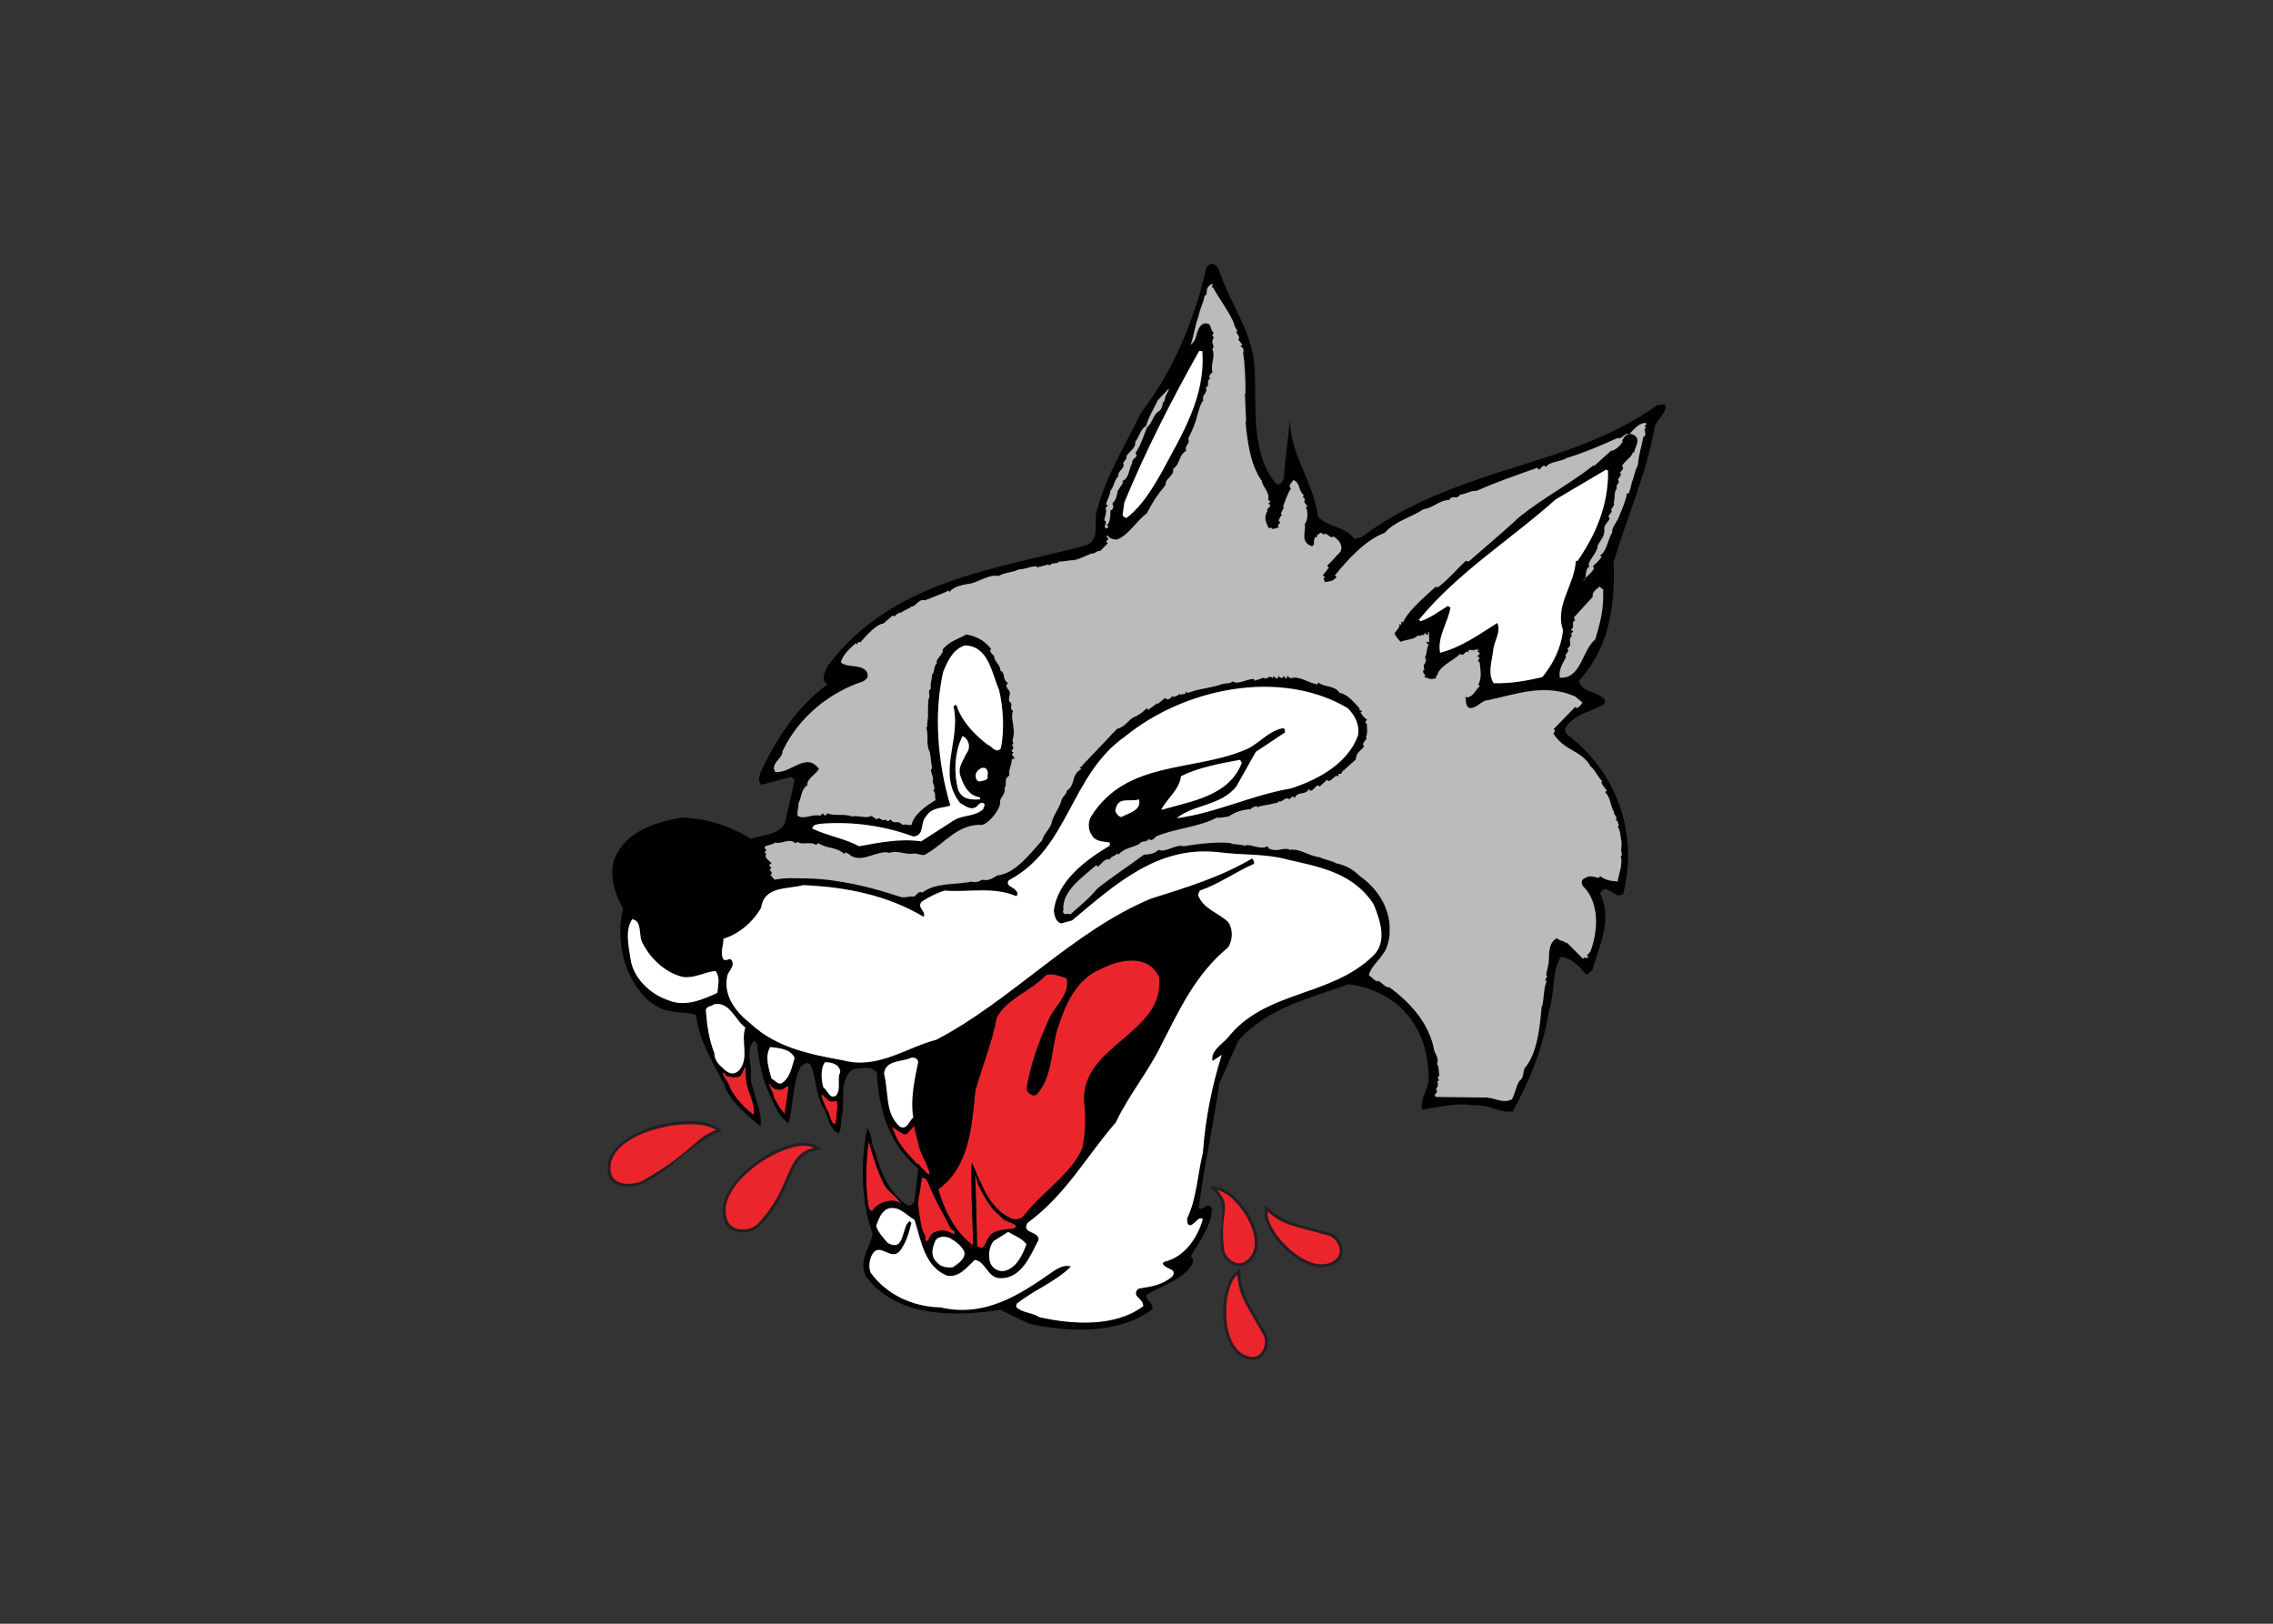 <svg clip-rule="evenodd" fill-rule="evenodd" stroke-linejoin="round" stroke-miterlimit="2" viewBox="0 0 560 400" xmlns="http://www.w3.org/2000/svg"><rect x="0" y="0" width="560" height="400" fill="#333333" stroke="none"/><g fill="#eb252c"><path d="m0 0c0-.144.09-.238.16-.358.067-.072.112-.143.158-.24-.001.001.159-.365.159-.375.296-.49.409-.602.794-1.007.183-.167.343-.334.547-.452.045.571-.204 1.048-.364 1.572-.113.408-.136.811-.113 1.218-.205-.12-.177-.532-.472-.579-.227-.048-.392.005-.597.053-.09 0-.136.119-.203.191-.024.025-.069 0-.069-.023" transform="matrix(4.23 0 0 -4.23 178.082 264.367)"/><path d="m0 0c.018-.234.234-.443.274-.781.014-.093.107-.178.152-.268.11-.245.291-.477.47-.699.067.537.179 1.074.225 1.613-.136.022-.269-.153-.359-.174-.24-.065-.58.003-.714.311-.018.044-.046-.01-.049-.002z" transform="matrix(4.23 0 0 -4.23 189.519 267.036)"/><path d="m0 0c-.041-.164.063-.287.123-.453.022-.064.054-.155.094-.217.041-.041.003-.08.016-.093.216-.246.201-.494.345-.783.027-.053.17-.227.211-.145.063.207.073.475.093.682.04.246.047.452-.016.7 0 .041-.068-.105-.154-.067-.119.004-.217-.061-.362.089-.083.085-.205.165-.287.287z" transform="matrix(4.23 0 0 -4.23 202.454 269.692)"/><path d="m0 0c.281-.154.743-.616.922-.333.044.069.308.332.359.41.051-.359.204-.845.282-1.23.102-.307.206-.564.359-.846.051-.179.744-1.513-.409-.155-.018.02-.053 0-.077 0-.412.489-.795.795-1.155 1.462-.097.181-.231.514-.281.692" transform="matrix(4.23 0 0 -4.23 219.817 277.606)"/><path d="m0 0c-.11-.709-.216-2.136-.06-3.462.023-.195.039-.389.155-.547.039.003.079-.076.118-.037.273.546 1.364.817 1.676.389-.001.119-.273.351-.312.428-.273.236-.507.431-.662.702-.435.87-.655 1.643-.915 2.527" transform="matrix(4.23 0 0 -4.23 214.018 281.214)"/><path d="m0 0c-.052-.068 0 .179-.039.1-.08-.513-.108-.767-.21-1.287-.055-.505.091-1.114.17-1.628.04-.236.157-.393.236-.591 0-.078-.039-.158 0-.236h.158c.08.236.197.434.394.512.236.118.592.118.828 0 .078-.04.236-.078.315-.158 0 .08 0 .197-.04.237-.078.039-.157.079-.197.156-.512 1.025-.846 1.518-1.281 2.581 0 .04-.216.473-.334.314" transform="matrix(4.23 0 0 -4.23 227.341 290.261)"/><path d="m0 0c.055-1.364.082-2.675.11-4.068.002-.085.301-.192.354-.111.22.302.274.711.656.876.354.164.738.164 1.12.219.026 0 .136.031.136.108 0 .219-.574.246-.792.491-.11.138-.436.384-.545.519-.384.494-.656.983-.901 1.53-.056.136-.028.299-.138.436" transform="matrix(4.23 0 0 -4.23 240.254 289.584)"/><path d="m0 0c.39-3.33-4.606-3.934-4.358-7.334.107-.923.072-1.737-.106-2.624-.638-1.523-2.41-2.621-3.402-3.932-.177-.247-.496-.248-.744-.177-1.345.604-1.736 2.09-2.302 3.26-.073-1.594.071-3.224.071-4.818-1.065.779-1.666 2.055-2.022 3.26 1.808 1.31 1.951 3.613 2.162 5.739.39 1.417.993 2.834 1.241 4.252.602 1.134 1.949 1.525 2.871 2.481.424.143.814-.071 1.204-.177.248-.993-.816-1.702-1.099-2.552-.567-1.276-1.027-2.551-1.24-3.933.106-.178.319-.461.602-.283 1.028 1.169.781 2.87 1.347 4.216.39 1.205 1.099 2.587 2.374 3.083 1.063.567 2.764.922 3.401-.461" transform="matrix(4.23 0 0 -4.23 285.554 240.676)"/></g><path d="m0 0c0-.143.091-.238.16-.358.068-.072.113-.143.158-.24 0 .001.159-.365.159-.375.295-.49.409-.602.794-1.007.183-.167.341-.335.547-.452.045.571-.206 1.048-.364 1.572-.113.408-.136.811-.113 1.218-.205-.12-.177-.532-.472-.579-.227-.048-.392.005-.596.053-.091 0-.137.119-.204.191-.023.025-.069 0-.069-.024zm2.704-.631c.018-.235.235-.443.274-.781.013-.093.107-.178.152-.269.11-.244.29-.476.47-.698.067.536.178 1.074.225 1.613-.135.022-.27-.152-.359-.174-.241-.065-.581.002-.714.311-.019.044-.045-.01-.05-.002zm3.057-.628c-.04-.165.063-.288.124-.454.021-.062.052-.154.093-.216.041-.041.004-.08.016-.093.216-.247.201-.495.345-.783.027-.053.171-.228.212-.145.062.207.072.473.093.681.04.247.046.453-.016.701 0 .041-.068-.105-.155-.067-.119.004-.216-.06-.361.088-.084.086-.206.166-.288.288zm4.105-1.871c.282-.154.743-.616.923-.333.043.069.307.332.359.41.051-.358.205-.845.282-1.23.102-.307.205-.564.358-.846.051-.178.744-1.514-.41-.155-.017.02-.051 0-.077 0-.41.489-.794.795-1.153 1.462-.098.181-.231.514-.282.692m-1.37-.853c-.11-.709-.217-2.137-.06-3.462.023-.196.039-.389.155-.546.039.002.079-.077.118-.039.272.546 1.364.818 1.676.39-.001.119-.274.35-.312.428-.273.235-.507.429-.663.702-.434.869-.654 1.642-.914 2.527m3.149-2.139c-.053-.068 0 .178-.039.1-.08-.512-.108-.767-.21-1.287-.056-.505.091-1.114.17-1.628.04-.237.157-.393.237-.591 0-.078-.039-.158 0-.237h.157c.079.237.197.435.394.513.237.118.591.118.828 0 .078-.04.236-.078.314-.159 0 .081 0 .198-.039.237-.079.04-.157.079-.197.157-.512 1.025-.846 1.517-1.28 2.581 0 .04-.216.472-.335.314m3.053.16c.055-1.364.083-2.675.11-4.068.002-.086.301-.192.355-.111.219.302.273.71.655.876.355.164.738.164 1.12.218.027.001.136.032.136.109 0 .218-.572.247-.791.491-.11.138-.437.384-.547.519-.382.493-.654.983-.901 1.53-.054.137-.027.3-.137.436m10.711 11.563c.389-3.33-4.606-3.933-4.358-7.335.106-.922.071-1.734-.106-2.623-.638-1.522-2.409-2.62-3.401-3.932-.178-.247-.496-.247-.744-.175-1.346.602-1.737 2.088-2.303 3.258-.072-1.593.071-3.223.071-4.818-1.065.779-1.666 2.055-2.02 3.26 1.806 1.31 1.949 3.614 2.16 5.739.391 1.418.993 2.835 1.24 4.253.603 1.133 1.95 1.523 2.872 2.481.424.141.814-.072 1.203-.178.249-.992-.815-1.702-1.098-2.551-.567-1.276-1.027-2.552-1.24-3.933.106-.178.319-.462.602-.284 1.028 1.17.781 2.87 1.347 4.217.389 1.204 1.099 2.585 2.374 3.082 1.063.567 2.764.922 3.401-.461m-11.338-16.015c.071-.425-.424-.709-.673-.886-.319-.036-.673 0-.922.283-.389.354-.283.816-.106 1.239.178.321.603.285.85.178.32-.176.709-.461.851-.814m3.614.46c-.212-.602-.566-1.382-1.275-1.559-.39-.072-.744.177-.851.532-.105.425-.036.885.212 1.203l.851.533c.355-.212.781-.355 1.063-.709m33.874 45.035c.036-2.019-.744-3.755-1.771-5.243h-.105c-.073-1.418-1.242-2.587-.746-4.039-.105-1.029-.566-1.95-1.205-2.73-.885-.211-1.877-.388-2.833-.353-.355.532-.107 1.275-.037 1.842.037.603.496 1.133.247 1.664-1.063-.671-2.088-1.416-3.33-1.735-.175.922.461 1.772.603 2.622l-.142.108c-.531-.32-1.028-.709-1.594-.887l-.106.071c2.302 2.799 5.315 4.642 7.972 7.015l2.941 1.737zm-.285-7.015c.037-1.062-.174-1.844-.459-2.8-.78-.637-.814-2.302-2.055-2.231-.107.496.214.886.354 1.204-.14.177.284.319.071.497.391.212-.035.46.284.743 0 .036-.071.036-.071.107l.142.142-.142.106c.285.141-.036.425.248.531l-.07.177 1.097 1.206c-.071.283.248.459.461.636-.178-.105.213-.141.14-.318m-25.545 11.091c-.178-.107-.071-.39-.285-.567-.424-.248-.354-.637-.744-.993-.212-.531-.354-1.028-.673-1.487.249-.249-.247-.284-.177-.567-.212-.354-.177-.922-.601-1.064l.07-.07-.319-.497c-.036-.211-.07-.496-.32-.743.107-.141.072-.355-.105-.39 0-.249 0-.745-.213-.851 0-.035.036-.071.071-.035.071-.107-.071-.142-.107-.178-.212.214.143.319-.105.497.035.213.141.461.105.602-.142.178.249.177 0 .319.036.213.249.531.249.779.248.32.212.602.461.852-.036.354.425.425.283.779l.212.284-.035.07c.142.319.567.46.531.886.249.283.285.709.638.921.106.461.461 1.028.674 1.488l.637.674c0-.177-.247-.426-.247-.709m2.196 2.905c.212-2.692-1.205-4.889-2.374-7.087-.531-.92-1.133-1.948-2.02-2.622-.106-.035-.176.072-.248.142l.107.744c1.239 3.013 2.764 5.988 4.358 8.823zm-12.508-24.731c.071-.248-.177-.284-.389-.321-.071-.07-.284.037-.284.214-.07.247.106.425.284.531.354.142.46-.213.39-.426zm-1.241 1.275c-.177-.426-.529-.815-.317-1.346.14-.426.388-.958.885-1.135l.248-.07v-.106c-.567-.036-1.026-.002-1.276.53-.282 1.028-.211 2.268.25 3.154.388-.177.495-.71.21-1.027m1.914 3.72c.249-1.063.32-2.337.107-3.403-.283-.352-.531.143-.779.213-.78.603-1.525 1.384-1.807 2.304-.143.036-.213-.141-.143-.212.355-1.948-.992-3.791.355-5.492.283-.143.602-.461.957-.214.105.108.248.284.39.214.176-.106 0-.247 0-.355-.496-.46-1.204-.318-1.736-.672l-1.879-1.207c-1.205.178-2.445-.07-3.614-.283-.851.461-1.843.603-2.728 1.028.035.248.318.248.531.284 1.878.142 3.721-.142 5.35-.745.674.037.389.815.745 1.17.354.566.992.46 1.417.637-.708 2.339-.992 5.244-.425 7.761.248.602.567 1.346 1.275 1.559 1.382-.036 1.56-1.631 1.984-2.587m-14.775-19.666c-.284-.814.248-1.736-.354-2.481-.461-.459-.834 0-1.135.286-.224.212-.329.523-.313.684-.324.855-.43 1.617-.501 2.539.07.248.319.178.46.319.922.213 1.24-.921 1.843-1.347m2.87-1.77c-.177-.532-.248-1.17-.779-1.489-.249-.036-.39.212-.567.283-.143.568-.425 1.275-.071 1.842.531-.07 1.169-.105 1.417-.636m2.657-.816c-.212-.459.071-.994-.249-1.382-.388-.212-.46.283-.742.496-.107.391-.178 1.097.105 1.452.355.001.851-.106.886-.566m4.536.567c-.214-1.026-.461-2.161-.284-3.226-.248-.176-.355-.742-.778-.529-.887.778-.64 2.019-.922 3.082.071.816 1.028.672 1.559.922.211.069.425-.071.425-.25zm-16.015 6.874c.459-.886 1.346-1.701 2.337-1.914.709-.07 1.206.284 1.879.353.284-.389.141-.813.106-1.274-.852-.389-1.878-.851-2.87-.425-1.063.355-2.055 1.31-2.196 2.445-.107.709-.32 1.63.106 2.267.638-.106.319-1.027.638-1.452m28.877 8.434c.178-.639-.637-.815-1.027-1.028-.177.035-.283.177-.355.354.036.214.106.461.355.566.318.108.708 0 1.027.106zm5.989 2.126c-.745-1.95-2.977-2.234-4.642-2.73l-.036.036c.353.638 1.063 1.169 1.135 1.913 1.061.532 2.302.744 3.436.956zm6.165 3.188c.425-.426.708-.957.603-1.595-.603-1.665-2.374-2.585-3.898-3.083-2.304-.39-4.324-1.417-6.662-1.737.991.817 2.551.709 3.472 1.844l1.134 2.02 1.701 1.133c0 .108 0 .213-.107.248-.884-.14-1.487-1.027-2.338-1.311-2.976-1.204-6.803-.602-8.823-3.791-.211-.282-.212-.815 0-1.099.213-.424.673-.39 1.064-.46v-.177c-1.418-.849-3.048-2.056-3.261-3.791.036-.284.107-.639.426-.744l.637.176c2.516 2.091 4.997 4.394 8.576 3.969 1.346-.176 2.693-.071 3.967-.425 1.879-.425 3.864-.78 5.033-2.622.354-.886.814-2.161-.036-2.976-2.515-2.444-6.307-1.985-8.504-4.82-.354-.354-.992-.778-.851-1.31l.533.354c-.568-1.807-.957-3.722-1.098-5.704-.32-1.277-.355-2.659-.922-3.826.034-.143-.036-.355.177-.393.284.038.495.568.745.354-.32-1.097-1.064-2.194-2.233-2.478l-.106-.072c.069-.39.884-.283.566-.779-.566-.496-1.24-.603-1.949-.709-.213-.105-.213-.355-.106-.462.177-.175.354-.317.354-.565-1.665-1.241-4.146-1.062-6.059-.639-.389.285-.956.214-1.346.602l.036.179c1.027.816 2.267 1.276 3.153 2.161-.319.142-.709-.071-.993-.248-1.913-1.345-3.968-2.728-6.589-2.126-1.596.036-3.119.709-4.076 2.02-.142.354-.071.78.107 1.097.46.71 1.098-.495 1.629.214.354.496.496 1.028.638 1.594l-.106.107c-.497-.354-.249-1.842-1.276-1.276-.283.32-.566.638-.672.992.141.389.318.922.779 1.028.603.106.992-.426 1.452-.673.39-1.204.567-2.729 1.914-3.261.709-.106 1.133.497 1.595.921.637-.069.744-1.062 1.488-1.062 1.24-.035 1.771 1.347 2.231 2.231.036.533-1.027.355-.637.993 2.232 1.631 3.436 3.898 5.138 5.847.744 1.593 1.913 2.977 2.657 4.535 1.028 1.984 1.984 4.111 3.897 5.67.248.425.285 1.027 0 1.453-.568.567-1.452.743-1.77 1.594l.105.248c1.135.389 2.092 1.098 3.155 1.559.035.141-.038.212-.107.318-1.843-1.097-3.863-1.7-5.882-2.338-4.536-1.878-8.149-5.952-12.508-8.221-1.772-.46-3.401-1.736-5.421-1.204-1.95.354-3.898.744-5.386 2.126-.851.675-1.594 1.595-1.383 2.728.037.355.461.567.284.957-.141.214-.318-.071-.495.071-.214.355 0 .78 0 1.206.886.247 1.735.99 2.197 1.806.177 1.277 1.558 1.063 2.444 1.311 2.551-.106 4.925-.603 7.016-1.843.177.319-.426.532-.106.886.424.284.885.496 1.311.638 1.417-.106 2.869.248 4.181-.32.176.108.036.284-.035.355-.143.178-.603.25-.39.566 3.543 1.879 3.543 6.131 6.803 8.399 3.401 2.763 8.963 3.969 12.933 1.63m-7.831 24.485c.283-.567.958-1.419 1.24-2.163l-.035.002.212-.391h-.071c-.034-.106.283-.319.107-.46l.248-.32-.142-.07c.176-.036.249-.247.177-.391.107-.601.141-1.558.141-2.373h-.034l.071-1.629h-.037c.107-1.064.25-2.481.958-3.474.035-.317.497-.709.355-1.063l.142-.141-.142-.106c.354-.141-.142-.249-.036-.425-.213-.354-.106-.638.071-.993h.212v-.07l.39.105c-.141.179.071.178.071.32-.178.07 0 .177 0 .283l.106.106c-.177.142.211.39.07.532.141.319.248.743.462 1.028-.214.177.071.354.141.495.427-.212.248-.603.601-.886-.14-.106.073-.177.073-.283l-.036.001c-.037-.143.036-.213.177-.355-.177-.071-.034-.213 0-.283h-.034c.069-.249 0-.568-.107-.745h-.036c.143-.389-.319-1.027.425-1.311.247.07.036.355.214.531.07-.034.07.036.14.071l-.107.071c.143-.106.249.283.426 0 .213.214.356-.284.604-.106.317-.212.566-.531.388-.887-.319-.318-.495-.566-.779-.814l.107-.106-.355-.46.141-.106c-.177-.072-.035-.178.001-.284.284.071.424 0 .673.318l-.107.072c.745.921 1.809 2.089 2.906 2.479.568.673 1.524.886 2.268 1.383.496.035.922.531 1.489.531.212.355.423-.035.637.319.282.001.636.247.956.212 1.097.497 2.445.956 3.544 1.346l.071-.105c.142 0 .248.39.424.141.213.354.816.284 1.206.532 1.063.319 2.019.743 2.977 1.169.211-.142.459.39.672.213.214.248.639.745.993.638.036-.107-.249-.178 0-.213-.249-.141.106-.46-.177-.567-.072-.426-.284-1.063-.32-1.665-.176-.283-.211-.674-.354-.992-.035-.213-.105-.426-.177-.639l-.106.001c-.072-.46-.283-.921-.461-1.346-.07-.285-.461-.639-.39-.923-.283-.425-.283-1.061-.707-1.345 0-.071.105-.036.069-.107-.142-.212-.318-.355-.496-.53l.073-.107c-.18-.354-.497-.497-.639-.744.283.176.034.672.389.851l-.071.07c.071.39.531.744.531 1.134.178.353.426.531.391.991-.036.214.248.391.318.603-.249.177.248.319.071.496.071.142.213.248.177.39l-.035.001c.141.282-.036.529.212.885-.177.106.248.319.037.46.07.143.211.248.177.391h-.072c.072.14.319.248.143.424.176.319.602.532.638.816.034-.036.034-.071.071-.036 0 .284.494.815-.107 1.063-.426.143-.567-.355-.602-.389l.035-.036c-.141-.248-.461-.531-.674-.531l-.99-.887-.037.036c-1.24-.992-3.012-1.949-4.323-3.012-.744-.708-2.091-1.843-2.942-2.587l-.176.036c-.461-.425-.992-1.064-1.594-1.523h-.176c-.641-.603-1.526-1.312-1.879-2.056-.177.142-.035-.105-.141-.142-.18.107 0-.105-.107-.142 0-.07-.214-.284-.248-.354.034-.142.212-.355.355-.496.353.142.742.106.99.354h.214v.036c-.107.071.247-.107.176.106h.071c0-.035.071-.07.107-.106.107.036.035.176 0 .213.212-.107.035-.177.107-.354v-.284c-.073 0-.107.106-.178 0l.142-.142c-.142-.248-.071-.461-.213-.745.176-.212-.106-.424-.071-.496l.034-.248-.034.036c-.107-.177.035-.213.106-.354-.035 0-.071-.036-.071-.072.285-.071.285-.175.673-.071.107.037-.106.178.073.143.105.566.956.886 1.345 1.275.213-.176.248.142.424.142l.071-.07c-.071.355.285-.001.392.212l-.001-.035h.211l-.105-.107c.071-.035.142-.071.142-.142l-.142-.141c.354-.141-.142-.177.142-.354.036-.426.141-.852-.071-1.276l.071-.105c-.284-.249-.39-.71-.852-.64.107-.212-.034-.46.249-.637.461-.035.639.424 1.1.461 1.665.354 3.293.992 5.066.213l.425-.354c-.072-.107-.175-.25-.319-.32l-.106.07-1.275-1.31c.248-.034-.072-.212.034-.284.602-.957 1.56-.921 2.127-1.842h-.036c.319-.213.425-.603.744-.921h-.071c0-.177.248-.391.319-.532l-.106-.07c.354-.355.283-.781.531-1.17-.071-.141.284-.319.072-.461.176 0 .142-.248.212-.284l-.07-.104c.177-.285.142-.604.211-.853.036-.283-.069-.531.037-.778l-.071-.108c.106-.387-.072-.919-.177-1.345v-.106c-.425.034-.71.069-1.027.319l-.073-.108c-.248.037-.531.179-.778 0-.25-.069-.284-.318-.142-.495.955-.921.886-2.587.425-3.792l-.213-.247c.036-.036.071-.071.106-.036-.07-.212-.212.036-.318-.142l-.958.957-.035-.07c-.107.212-.354.106-.531.318-.566-.318-.426-.993-.496-1.524l-.143-.636h.037c.106-.178-.213-.214 0-.355-.178-.426-.143-.886-.249-1.418h-.035c-.107-1.098-.213-2.587-.886-3.508-.284-.248-.071-.639-.425-.886-.177-.283-.248-.743-.425-1.062-.566-.283-1.062.14-1.629.105l-2.801.036c-.212.178.248.248 0 .426.107.142.179.318.073.495.07-.035.07 0 .106.035-.036.143-.143.178.035.284-.071.213 0 .461-.141.673.141.39-.179.601-.214 1.028-.354 1.418-1.311 2.515-2.551 3.437-.319-.034-.567.496-.779.355l-.427.355c.107.495.639.885.888 1.344.141.107.354.887.318 1.205.071 1.17-.567 2.41-1.737 3.226-.39.389-.85.637-1.382.745-.213.14-.708.211-.956.353-.674.07-1.134.531-1.772.425v.035c-.425.106-.674-.177-1.169.036l-.106.141c-.39-.212-.779.071-1.24.071-.071-.106-.142 0-.213 0l-.637.072v.034c-.674.106-1.949-.035-2.8-.177-.426.143-1.028-.39-1.452-.212-.286-.248-.497-.248-.85-.283-.852-.638-1.845-1.276-2.729-1.985-.391-.496-.957-.957-1.56-1.489-.178.108-.319-.104-.425.143v.071h.036c-.143 1.099 1.062 1.912 1.913 2.657l.071-.106c.248.178.425.531.709.425.035.176.283.176.424.354l.072-.07c.389.424.814.389 1.24.637.142.213.389.035.531.284.142-.177.354.034.426.141 1.204.497 2.479.532 3.542 1.099.178-.035.497.036.71.071.39.284.744.354 1.205.425l.034-.035c.071.143.214.143.355.211l.071-.068c.318.141.603.104 1.026.247.107-.071.142.07.214.105.142-.141.388.32.602.106.07.036.213.284.32.071.141.427.672.143.814.532.036-.035.106-.178.177-.071.143 0 .284.425.461.213l.425.391.107-.071c.211.035.424.459.565.248v.177c.249-.072.179.176.321.212l.708.638c-.036.035-.036.07-.036.106.036 0 .036-.036.071-.036-.106.249.283.461.426.673-.213.25.282.391.107.568.141.213.034.567.07.708l-.107.141.107.143c-.177.106-.32.284-.39.46.07-.035.07 0 .107.035l-.178.072.035.071c-.283.319-.708.85-1.168.921-.321.46-.887.319-1.241.602-.036-.034-.07-.035-.036-.106-.567.072-1.063.531-1.594.353l-.178.143c-.034-.035-.034-.106-.034-.143h-.107c0 .037 0 .107-.07.143-.071-.177-.177-.143-.32 0l-.036-.143c-.176-.069-.247.32-.282 0-.214.25-.355-.141-.532.037l-.531-.177v.071c-.283.143-.923-.356-1.277-.108-.212-.176-.354-.07-.671-.176-.568-.213-1.347-.249-1.915-.496l-.177.071c.141-.212-.213-.071-.285-.212 0 .07-.034.07-.034.105-.071-.141-.282-.141-.354-.213l-.071.072c-.071-.106-.285-.319-.426-.107l-.424-.353-.037.035-.531-.39-.071.106c-.212-.212-.53-.461-.779-.532-.353-.211-.496-.566-.957-.673l-2.055-2.161.036-.035-.177-.036.106-.105c-.638-.39-.284-.888-.851-1.277.035-.178-.282-.354-.318-.603-.142-.495-.461-.778-.567-1.31-.107-.318-.496-.674-.531-.957-.71-.779-1.559-1.951-2.622-2.056-.355-.211-.497-.319-.886-.247-.214-.142-.425-.178-.602-.106-.957-.213-2.056-.036-2.871-.639-.248.107-.318-.141-.496-.248-.248.071-.497-.106-.814 0-1.666.568-3.651 1.028-5.351 1.064-.674 0-1.206.071-1.949-.071l-.248.284c.283.142-.213.247.071.389l-.143.177.143.108c-.107.14-.496.353-.284.53-.283.106.143.248-.106.319l-.001.106c.107.107.461.106.603.248.389-.107.674.213 1.098.036 0-.036.036-.072.036-.072l.212.072v-.036c.319-.141.745.07 1.028-.142l.142.106c.531-.354.991-.177 1.523-.637 0 .178.178.035.249 0 .708-.638 1.665.283 2.374.07.461.178.956-.14 1.417-.035.248.001.531-.178.709-.035 1.17.673 1.842 1.772 3.295 1.7.425.177.921.78 1.028 1.241-.107.319.354.531.248.921.176.213-.035.426.176.639.036 0 .072.069.108.069-.072.32.141.603.141.958l.177.035-.177.249.106.106c-.319.105.178.212-.106.425.106.071.106.142.035.248.035.177.107.354.071.602 0 .426-.177.815-.036 1.133-.283.248.072.321-.211.568-.108.213.141.46-.036.638h.036c-.036 0-.319.282-.072.425-.389.248-.106.531-.46.743.035.32-.391.532-.355.852-.141.071-.177.176-.248.318l.071.071c-.39.532-.956.779-1.454.851-.495-.284-.991-.39-1.38-.886.106-.249-.462-.567-.32-.781-.177-.14-.142-.425-.248-.637l-.035.001c0-.284-.141-.567-.071-.852-.248-.14.035-.496-.176-.637h.034c-.034-.283-.034-.567-.034-.815.034-.248-.072-.497-.036-.779h-.072c.177-.532-.035-1.029.214-1.453.07-.319.07-.674.141-.957l-.071-.071c0-.247.177-.46.106-.708 0-.142.177-.32.036-.532.177-.142.035-.391.141-.531-.531-.32-1.275-.815-1.417-1.454-.212-.034-.355.072-.531 0-.283.355-.46-.035-.672.32l-.179-.106-.141.106c-.178-.178-.319.212-.497 0l-.318.213c-.248-.178-.78.034-1.134-.036-.461.178-.992 0-1.418.178l-.142-.142-.141.142-.142-.142c-.39.142-.957-.249-1.311-.001-.071.177.107.639.035.709.178.249.143.85.531 1.062-.07.355.497.639.674.957-.744 1.028-1.63-.282-2.551-.177l-.071.179c-.035.424.532.672.497 1.026.956 2.02 2.764 3.436 4.712 4.074.142.108.354.248.213.461h.034c-.283.604-1.134.284-1.558.639.106.461.567.849.886 1.133 0-.071.035-.071.035-.106l.106.177c.036-.035.072-.035.107-.035.283.319.922 1.064 1.346 1.098l.532.461c.177-.141.177.142.354.106v.071h.072v-.035c.069.035.46.283.637.318l-.036.071c.284-.106.497.496.852.355.246.105.849.318 1.24.495.034.001.07.072.105.072l.106-.071c.248.354.886.425 1.277.496.495.142 1.062.53 1.558.425.461.248.78.177 1.205.389.389 0 .602.179 1.027.179v-.072l.674.177.07-.071c.177.249.391.035.566.248.214-.035.533.071.816.071.426.072.603.213 1.063.39.142-.071.355.212.497.141l.46.462c-.284.141.213.211-.071.353 0 .036 0 .071.036.107.142-.213.354-.249.566-.249.674.249 1.17 1.135 1.736 1.526.284.566.568 1.026 1.099 1.664-.07.354.533.531.426.922.423.283.318.814.779 1.063-.177.247.248.388.106.708.213.425.425.886.532 1.382.105.248.141.602.354.85-.141.319.282.39.141.744.283.107-.034.354.249.496-.108.143 0 .283.141.39-.141.426.178.921 0 1.311-.035.071.036.106.072.177-.107.212-.107.353 0 .531-.036.072-.107.107-.072.178l.072.107c-.179.105-.141.388-.284.496-.285.141-.496-.037-.603-.284-.211-.425-.07-.567-.46-.922.212.603.249 1.169.46 1.666.071.425.284.779.356 1.204.104 0 .14.143.104.248l.036-.034c-.071.176.107.389.284.459.141-.035-.141-.212.071-.212zm.497.565c.673-1.77 1.84-3.329 1.913-5.314.106-2.373-.214-4.96 1.276-6.697.248-.07.388.212.425.355.07 1.133.248 2.267.353 3.366.035-2.056 1.383-3.579 1.63-5.598.603-.674 1.559-.532 2.126-1.312l.425.106c3.367 2.552 7.372 3.545 11.269 4.82 2.089.709 4.109 1.558 5.953 2.869.14.001.283.036.46.036.142-.495-.566-.886-.637-1.417-.497-2.693-1.595-5.174-2.375-7.76.107-2.623-.283-5.031-2.021-6.91.178-.742 1.099-.566 1.525-1.133l-.035-.212c-.745-.497-1.771-.533-2.303-1.454l.07-.282c2.942-2.198 4.217-5.777 3.33-9.32-.459-.426-1.062.778-1.344 0 .742-1.489-.073-3.083-.461-4.465-.143-.07-.214-.282-.39-.212-.392.496-.887.956-1.455.992-.53-.885-.317-2.091-.672-3.083-.319-2.125-1.099-4.075-2.125-5.918-.745-.106-1.417.426-2.198.354-1.098.178-2.125-.107-3.083-.248-.107.638.355 1.135.391 1.772 0 1.701-.532 3.295-1.915 4.429-.813.603-1.734.993-2.763 1.1-2.267-.816-4.748-1.384-6.413-3.297l-1.098-2.479c-.355-2.446-.887-4.821-1.206-7.264.25-.213.639.532.78-.106-.106-1.029-.744-1.844-1.24-2.694.283-.247.036-.568-.142-.78-.709-.743-1.666-.955-2.445-1.487-.036-.354.674-.601.213-.922-1.948-1.345-4.748-1.239-7.016-.743l-1.7.816c-2.764-.428-6.06-.428-7.831 1.947-.461.922.247 1.666.39 2.48-.674 1.844-.709 4.182-.319 6.13.318-.319.212-.921.46-1.347.319-1.169.781-2.337 1.877-3.117.214-.107.355.106.426.248l.213 1.878c-1.702 1.453-2.303 3.436-2.41 5.598-.318.427-.991.247-1.416.177-.781-.6-.449-1.783-.602-2.657-.108-.319.004-.75-.213-1.063-.604.283-.568 1.063-.922 1.559-.425.779-.355 1.63-.709 2.445-.214.213-.425 0-.566-.106-.497-.992-.426-2.269-.709-3.295-.532.317-.78.956-1.028 1.487-.496.957-.708 2.092-.815 3.154l-.142.142c-.566-.425-.141-1.382-.212-1.985.004-.548-.024-.254.284-1.345.141-.461.354-1.129.283-1.624l-.248.171c-.744.638-1.63 1.416-1.879 2.267-.672 1.276-1.451 2.515-1.629 4.003-.426.214-.993.107-1.489.25-1.346.176-2.267 1.629-2.657 2.799-.283.956-.391 2.16-.107 3.153-.46.851-.849 1.914-.495 2.94.673 1.594 2.374 2.091 3.862 2.375 1.523-.035 2.87-.496 4.075-1.24.743.284 1.948.212 2.054 1.24l.497 2.198-.213.177-1.7-.461c-.284.141-.142.566-.035.814.885 1.843 2.054 3.72 3.861 5.032-.425.249-.142.744 0 1.062 3.721 4.962 9.603 5.6 14.989 7.017.992.283.424 1.488.744 2.196.531 1.949 1.63 3.686 2.515 5.528 1.949 2.551 3.118 5.422 3.826 8.503.533.568.781-.318.888-.638" fill="#010101" transform="matrix(4.23 0 0 -4.23 178.082 264.367)"/><path d="m0 0c.425-.426.708-.956.603-1.594-.603-1.665-2.374-2.586-3.898-3.083-2.304-.391-4.324-1.418-6.662-1.738.991.817 2.551.709 3.472 1.845l1.135 2.019 1.7 1.133c0 .108 0 .213-.107.248-.884-.14-1.487-1.026-2.338-1.31-2.976-1.205-6.803-.602-8.823-3.792-.211-.282-.212-.814 0-1.098.213-.425.673-.39 1.064-.461v-.176c-1.417-.85-3.047-2.056-3.26-3.792.035-.284.106-.639.425-.744l.637.176c2.516 2.092 4.997 4.395 8.576 3.969 1.346-.176 2.693-.07 3.967-.424 1.879-.425 3.864-.78 5.032-2.623.355-.885.815-2.16-.035-2.975-2.515-2.445-6.307-1.985-8.504-4.82-.354-.355-.992-.779-.851-1.311l.532.355c-.567-1.807-.956-3.722-1.097-5.704-.32-1.278-.355-2.659-.922-3.827.034-.143-.036-.355.177-.392.284.037.495.568.745.354-.32-1.097-1.064-2.194-2.233-2.478l-.106-.072c.069-.39.884-.283.566-.779-.566-.496-1.24-.603-1.949-.709-.212-.105-.212-.355-.106-.462.177-.175.354-.318.354-.565-1.665-1.241-4.146-1.063-6.059-.639-.389.285-.956.214-1.346.601l.036.179c1.027.816 2.267 1.276 3.153 2.162-.319.141-.709-.071-.992-.248-1.914-1.346-3.969-2.729-6.59-2.126-1.596.035-3.119.709-4.076 2.019-.142.355-.071.78.107 1.098.46.709 1.099-.496 1.629.213.355.496.496 1.028.638 1.594l-.107.107c-.496-.353-.248-1.842-1.275-1.275-.283.319-.566.637-.672.992.141.389.318.921.779 1.027.603.107.992-.425 1.452-.673.39-1.204.567-2.728 1.914-3.26.708-.106 1.134.496 1.595.921.637-.07.744-1.063 1.488-1.063 1.24-.035 1.771 1.348 2.231 2.232.036.532-1.027.354-.637.992 2.232 1.631 3.436 3.899 5.138 5.848.744 1.593 1.913 2.976 2.657 4.534 1.028 1.985 1.984 4.111 3.897 5.67.248.426.285 1.028 0 1.453-.568.567-1.452.743-1.77 1.595l.105.248c1.135.388 2.092 1.097 3.155 1.558.035.141-.038.212-.107.318-1.843-1.097-3.863-1.7-5.882-2.338-4.536-1.878-8.149-5.951-12.508-8.22-1.772-.46-3.401-1.736-5.421-1.205-1.95.355-3.898.745-5.386 2.127-.851.674-1.594 1.594-1.383 2.728.037.354.461.567.284.956-.141.214-.318-.07-.495.071-.214.356 0 .78 0 1.206.886.248 1.736.99 2.197 1.807.177 1.276 1.558 1.062 2.444 1.31 2.551-.106 4.925-.602 7.016-1.842.177.318-.426.532-.106.885.424.284.885.497 1.311.639 1.417-.107 2.869.248 4.181-.321.176.108.036.285-.035.356-.143.177-.603.249-.39.566 3.543 1.879 3.543 6.13 6.803 8.398 3.401 2.764 8.964 3.969 12.933 1.63m-6.165-3.188c-.746-1.949-2.977-2.234-4.642-2.729l-.036.036c.353.638 1.064 1.168 1.135 1.912 1.061.532 2.302.745 3.437.957zm-5.989-2.126c.178-.639-.637-.815-1.027-1.028-.177.036-.283.177-.355.354.036.214.106.461.355.566.318.108.708 0 1.027.106zm-28.877-8.434c.459-.886 1.346-1.701 2.337-1.913.709-.071 1.206.283 1.879.353.284-.389.141-.814.106-1.274-.852-.389-1.878-.851-2.87-.426-1.063.355-2.055 1.311-2.196 2.445-.107.709-.32 1.63.106 2.268.638-.106.319-1.028.638-1.453m16.015-6.873c-.213-1.027-.461-2.162-.284-3.226-.248-.176-.355-.743-.778-.53-.887.778-.64 2.02-.922 3.082.072.816 1.028.673 1.559.923.212.069.425-.072.425-.25zm-4.536-.567c-.212-.46.072-.994-.249-1.382-.387-.213-.46.283-.742.495-.107.391-.178 1.098.106 1.453.354.001.85-.106.885-.566m-2.657.816c-.176-.533-.248-1.17-.779-1.489-.249-.036-.39.212-.567.282-.142.569-.425 1.276-.071 1.843.531-.07 1.169-.106 1.417-.636m-2.87 1.77c-.284-.814.248-1.736-.354-2.481-.461-.459-.834 0-1.135.285-.224.213-.329.524-.313.684-.324.856-.43 1.618-.501 2.54.07.247.319.178.46.318.922.214 1.24-.921 1.843-1.346m14.775 19.665c.249-1.063.32-2.337.107-3.402-.283-.353-.531.143-.779.213-.78.603-1.525 1.383-1.807 2.303-.143.037-.213-.14-.143-.212.355-1.948-.992-3.79.355-5.492.283-.143.602-.461.957-.213.105.108.248.283.39.213.176-.105 0-.247 0-.355-.496-.46-1.204-.318-1.736-.672l-1.879-1.206c-1.205.177-2.445-.071-3.614-.284-.851.461-1.842.603-2.728 1.029.035.248.318.248.531.283 1.878.142 3.722-.142 5.35-.745.674.038.389.815.745 1.17.354.567.992.461 1.417.637-.708 2.34-.992 5.244-.425 7.761.248.603.567 1.347 1.275 1.559 1.382-.036 1.56-1.631 1.984-2.587m-1.914-3.72c-.177-.425-.53-.815-.317-1.346.14-.425.388-.957.885-1.134l.248-.07v-.107c-.567-.036-1.026-.002-1.276.53-.282 1.029-.212 2.268.25 3.154.388-.177.495-.709.21-1.027m1.241-1.275c.071-.248-.177-.284-.389-.32-.071-.07-.284.036-.284.213-.07.247.107.426.284.531.354.142.46-.212.39-.426zm12.508 24.732c.212-2.693-1.205-4.889-2.374-7.087-.531-.921-1.133-1.948-2.02-2.623-.106-.034-.176.072-.248.143l.107.744c1.239 3.012 2.764 5.988 4.358 8.823zm23.634-6.981c.036-2.02-.744-3.755-1.771-5.244h-.105c-.073-1.418-1.242-2.587-.746-4.039-.105-1.028-.566-1.949-1.205-2.73-.885-.211-1.877-.388-2.833-.353-.355.532-.107 1.276-.037 1.842.037.603.496 1.134.248 1.665-1.064-.672-2.089-1.416-3.331-1.736-.175.922.461 1.772.603 2.622l-.142.109c-.531-.321-1.028-.71-1.594-.888l-.106.071c2.302 2.799 5.315 4.642 7.972 7.016l2.941 1.737zm-33.874-45.036c-.212-.601-.566-1.381-1.275-1.558-.39-.073-.744.177-.851.532-.105.425-.036.884.212 1.203l.851.532c.355-.212.781-.354 1.063-.709m-3.614-.459c.071-.426-.425-.71-.673-.887-.319-.035-.673 0-.922.283-.389.355-.283.816-.106 1.24.178.32.603.285.85.178.32-.176.709-.461.851-.814" fill="#fff" transform="matrix(4.23 0 0 -4.23 332.017 174.436)"/><path d="m0 0c-.178-.107-.071-.39-.285-.567-.424-.248-.353-.637-.744-.993-.212-.531-.353-1.028-.672-1.487.248-.249-.248-.284-.178-.567-.212-.354-.177-.922-.601-1.063l.07-.071-.319-.497c-.035-.211-.07-.496-.32-.743.107-.141.072-.354-.105-.39 0-.249 0-.745-.213-.851 0-.035.036-.07.071-.035.071-.107-.071-.142-.107-.178-.212.214.143.319-.105.497.035.213.141.461.105.603-.141.177.249.176 0 .318.036.213.249.531.249.779.248.32.212.602.461.852-.036.354.425.425.283.779l.213.284-.036.07c.142.319.567.461.532.886.248.283.284.709.637.921.107.461.462 1.028.674 1.488l.637.674c0-.177-.247-.426-.247-.709m25.545-11.091c.037-1.062-.174-1.844-.459-2.8-.78-.637-.814-2.302-2.055-2.231-.107.496.214.886.354 1.204-.14.177.284.319.071.497.391.212-.035.46.284.743 0 .037-.071.036-.071.107l.142.142-.142.106c.285.141-.036.425.248.531l-.07.177 1.097 1.206c-.071.283.248.459.461.636-.178-.105.214-.141.14-.318m-22.711 17.682c.283-.567.958-1.419 1.24-2.163l-.035.002.212-.391h-.071c-.034-.106.283-.319.107-.46l.248-.32-.141-.07c.175-.036.248-.247.177-.39.106-.602.141-1.559.141-2.374h-.035l.071-1.629h-.036c.106-1.064.249-2.481.958-3.473.034-.318.496-.71.354-1.064l.142-.141-.142-.106c.354-.141-.142-.249-.036-.425-.213-.354-.106-.638.071-.993h.212v-.07l.39.105c-.14.179.071.178.071.32-.178.07 0 .177 0 .283l.106.106c-.177.142.211.39.071.532.14.319.247.743.461 1.028-.214.177.071.354.141.495.427-.212.248-.602.602-.886-.141-.106.073-.177.073-.283l-.037.001c-.036-.143.037-.213.177-.355-.177-.071-.034-.212 0-.283h-.034c.069-.249 0-.568-.106-.745h-.037c.143-.389-.319-1.027.425-1.311.247.07.037.355.214.531.07-.034.07.036.14.071l-.107.071c.143-.106.249.283.426 0 .214.215.356-.284.604-.106.317-.212.566-.531.388-.887-.319-.318-.495-.566-.778-.814l.106-.106-.355-.46.141-.106c-.176-.071-.034-.178.001-.284.284.071.424 0 .673.318l-.107.072c.745.921 1.809 2.089 2.907 2.479.567.673 1.524.886 2.267 1.383.497.035.922.531 1.489.531.212.355.423-.035.637.319.283.001.637.248.956.212 1.097.497 2.445.957 3.544 1.347l.071-.106c.142 0 .249.39.424.141.214.354.816.284 1.206.532 1.063.319 2.019.743 2.977 1.17.211-.143.459.39.672.212.214.248.639.745.993.638.036-.106-.248-.178 0-.213-.248-.141.106-.46-.177-.567-.071-.426-.284-1.063-.32-1.665-.176-.283-.211-.674-.354-.992-.035-.213-.105-.425-.176-.639l-.107.001c-.072-.46-.283-.921-.461-1.346-.07-.285-.461-.639-.39-.922-.283-.426-.283-1.062-.707-1.346 0-.07.105-.036.069-.107-.142-.212-.318-.354-.496-.53l.073-.107c-.18-.354-.497-.497-.639-.744.283.176.035.672.39.851l-.072.07c.072.39.531.744.531 1.134.178.353.426.531.392.991-.037.214.247.391.318.603-.25.177.247.319.07.497.072.141.213.247.177.389l-.035.001c.141.282-.036.53.212.886-.177.105.248.318.037.459.07.144.211.248.177.391h-.072c.072.14.319.248.143.424.176.319.602.532.638.816.034-.036.034-.071.071-.036 0 .284.494.815-.107 1.063-.426.143-.567-.355-.602-.389l.035-.036c-.141-.248-.461-.531-.674-.531l-.99-.887-.037.036c-1.24-.992-3.012-1.948-4.323-3.012-.744-.708-2.091-1.843-2.941-2.587l-.177.036c-.46-.425-.992-1.064-1.594-1.523h-.176c-.641-.603-1.526-1.312-1.879-2.056-.177.142-.035-.105-.141-.142-.18.107 0-.105-.107-.142 0-.069-.214-.283-.248-.354.034-.142.213-.355.355-.496.353.143.743.107.99.354h.214v.037c-.107.07.247-.108.177.105h.07c0-.035.071-.07.107-.106.107.036.035.177 0 .213.212-.107.035-.177.107-.354v-.284c-.073 0-.107.106-.178 0l.142-.142c-.142-.248-.071-.461-.213-.744.176-.213-.106-.425-.071-.497l.034-.247-.034.035c-.106-.177.036-.213.106-.354-.035 0-.07-.036-.07-.072.284-.071.284-.175.672-.071.107.037-.106.178.073.143.105.566.956.886 1.345 1.275.213-.176.248.142.424.142l.072-.07c-.072.355.284-.001.391.212l-.001-.034h.211l-.105-.108c.071-.034.142-.071.142-.142l-.142-.141c.354-.141-.142-.177.142-.354.036-.426.142-.852-.071-1.276l.071-.105c-.284-.249-.39-.71-.851-.64.106-.212-.035-.46.248-.637.461-.035.639.425 1.1.461 1.666.354 3.294.992 5.066.213l.425-.354c-.071-.106-.175-.25-.318-.32l-.107.07-1.274-1.31c.247-.034-.073-.212.033-.284.602-.957 1.56-.921 2.127-1.842h-.035c.318-.213.424-.603.744-.921h-.072c0-.177.249-.391.319-.532l-.106-.07c.354-.355.284-.781.531-1.17-.071-.141.284-.318.072-.461.177.001.142-.248.212-.284l-.07-.104c.177-.285.142-.604.211-.852.036-.284-.069-.532.037-.779l-.071-.108c.106-.387-.072-.919-.177-1.345v-.106c-.425.035-.709.069-1.027.319l-.073-.108c-.247.037-.53.179-.778 0-.249-.069-.284-.318-.142-.495.955-.921.886-2.587.425-3.791l-.213-.248c.037-.036.071-.071.106-.036-.069-.212-.212.036-.318-.142l-.957.957-.036-.07c-.107.212-.354.106-.531.318-.566-.318-.425-.993-.496-1.523l-.143-.637h.037c.106-.178-.212-.214 0-.355-.178-.425-.143-.886-.248-1.418h-.036c-.106-1.098-.213-2.587-.886-3.508-.284-.248-.07-.639-.425-.885-.177-.284-.247-.744-.425-1.063-.566-.283-1.062.14-1.629.105l-2.801.036c-.211.178.248.248 0 .426.107.142.179.318.073.496.07-.036.07 0 .106.034-.036.143-.143.179.035.284-.071.213 0 .461-.141.673.141.39-.179.602-.214 1.028-.354 1.418-1.31 2.515-2.551 3.438-.319-.035-.567.495-.779.354l-.427.355c.107.496.639.885.888 1.344.141.107.354.887.318 1.205.071 1.17-.567 2.41-1.737 3.226-.389.389-.85.638-1.382.745-.213.14-.708.212-.956.353-.674.07-1.134.531-1.772.425v.035c-.425.106-.674-.177-1.169.036l-.106.141c-.39-.212-.779.071-1.24.071-.071-.106-.142 0-.213 0l-.637.072v.034c-.674.107-1.949-.034-2.8-.177-.426.143-1.028-.39-1.451-.212-.286-.248-.498-.248-.851-.283-.852-.638-1.845-1.276-2.729-1.984-.391-.497-.957-.958-1.559-1.49-.178.108-.319-.104-.426.143v.071h.036c-.143 1.099 1.062 1.912 1.913 2.658l.071-.107c.249.178.425.531.709.426.035.175.283.175.425.353l.071-.07c.389.424.814.389 1.24.638.142.212.389.034.531.283.142-.177.354.035.426.141 1.204.497 2.479.532 3.543 1.1.177-.036.496.035.709.07.39.284.744.354 1.205.425l.034-.034c.072.142.214.142.355.21l.071-.068c.318.141.603.104 1.026.247.107-.071.142.07.214.105.142-.141.388.32.602.106.07.036.214.284.32.071.141.427.672.143.814.532.036-.035.106-.177.177-.071.143 0 .284.425.461.213l.426.391.106-.071c.211.035.424.459.565.248v.177c.249-.072.179.176.321.213l.709.637c-.037.035-.037.07-.037.107.037 0 .037-.037.071-.037-.106.249.283.461.427.673-.214.25.281.391.106.568.141.213.034.567.07.708l-.107.141.107.143c-.176.106-.32.284-.39.46.07-.035.07 0 .107.036l-.177.072.034.07c-.283.319-.707.85-1.168.921-.321.46-.886.319-1.241.602-.036-.034-.07-.035-.036-.106-.567.072-1.063.531-1.593.353l-.179.143c-.034-.035-.034-.106-.034-.143h-.106c0 .037 0 .107-.071.143-.071-.177-.177-.143-.32 0l-.036-.143c-.175-.069-.247.32-.282 0-.214.25-.355-.141-.532.037l-.531-.177v.071c-.283.143-.923-.356-1.277-.107-.212-.177-.354-.071-.671-.177-.568-.213-1.347-.248-1.914-.496l-.178.071c.141-.212-.213-.071-.285-.212 0 .07-.033.07-.033.105-.072-.141-.283-.141-.355-.213l-.071.072c-.071-.106-.285-.319-.426-.107l-.424-.353-.037.035-.53-.389-.072.105c-.212-.212-.53-.461-.778-.532-.354-.211-.497-.566-.957-.673l-2.056-2.161.036-.035-.177-.036.107-.105c-.638-.39-.285-.888-.851-1.277.035-.178-.284-.354-.319-.603-.142-.494-.461-.778-.567-1.31-.107-.318-.496-.673-.531-.957-.709-.779-1.559-1.95-2.622-2.055-.354-.212-.496-.319-.886-.248-.214-.142-.425-.178-.602-.106-.957-.213-2.056-.036-2.871-.639-.248.107-.318-.141-.495-.248-.249.072-.498-.106-.815 0-1.666.568-3.651 1.028-5.351 1.065-.674 0-1.206.07-1.949-.072l-.248.284c.283.142-.213.247.071.389l-.142.178.142.107c-.107.14-.496.353-.284.53-.283.106.143.248-.106.319l-.001.106c.108.107.461.106.603.248.39-.106.674.213 1.098.036 0-.036.036-.072.036-.072l.212.072v-.036c.32-.141.745.071 1.028-.142l.142.106c.532-.354.991-.177 1.523-.637 0 .178.178.035.249 0 .708-.637 1.665.283 2.374.07.461.178.956-.14 1.418-.035.247.001.531-.178.708-.035 1.17.673 1.842 1.772 3.295 1.7.425.177.921.78 1.028 1.241-.107.319.354.531.248.921.176.213-.035.426.176.639.036 0 .072.069.108.069-.072.321.141.603.141.958l.177.035-.177.249.106.106c-.319.105.178.212-.106.425.106.071.106.142.036.248.034.177.106.355.07.602 0 .426-.177.815-.036 1.134-.283.247.072.32-.211.567-.108.213.141.46-.036.638h.036c-.036 0-.319.282-.072.425-.389.248-.106.531-.46.744.035.319-.391.531-.354.851-.142.071-.177.176-.249.318l.072.071c-.391.533-.957.779-1.454.851-.496-.283-.992-.39-1.381-.885.107-.25-.462-.568-.32-.782-.177-.14-.142-.424-.248-.637l-.035.001c0-.284-.141-.567-.071-.851-.248-.141.035-.497-.176-.638h.034c-.034-.282-.034-.567-.034-.815.034-.248-.072-.497-.036-.779h-.072c.177-.532-.035-1.028.214-1.453.07-.318.07-.674.141-.957l-.071-.071c0-.247.177-.46.106-.708 0-.142.177-.32.036-.532.177-.142.035-.391.141-.531-.531-.32-1.274-.815-1.417-1.454-.212-.034-.355.072-.531 0-.283.355-.46-.035-.672.32l-.179-.106-.141.106c-.178-.178-.319.212-.497 0l-.318.213c-.248-.178-.78.035-1.134-.036-.461.178-.992 0-1.417.178l-.142-.142-.142.142-.142-.142c-.39.142-.956-.249-1.31-.001-.072.177.106.639.034.709.178.249.143.85.531 1.062-.07.355.497.639.674.957-.744 1.029-1.63-.282-2.551-.177l-.071.179c-.035.424.532.673.497 1.027.957 2.019 2.764 3.436 4.712 4.074.143.107.354.247.213.46l.035.002c-.283.602-1.135.282-1.559.637.107.461.567.849.886 1.133 0-.071.035-.071.035-.106l.106.177c.036-.035.072-.035.107-.035.283.319.922 1.064 1.347 1.098l.531.461c.177-.141.177.142.354.106v.071h.072v-.035c.069.035.46.283.637.318l-.035.072c.283-.107.496.495.851.354.246.105.85.318 1.24.495.034.001.07.072.105.072l.106-.071c.248.354.886.425 1.277.496.495.142 1.062.531 1.558.425.461.248.78.177 1.205.389.389 0 .602.179 1.027.179v-.072l.674.177.07-.07c.178.248.391.034.566.247.214-.035.533.071.816.071.426.072.603.214 1.063.39.142-.071.355.213.497.141l.46.462c-.284.141.213.211-.071.353 0 .036 0 .071.036.107.142-.213.354-.249.567-.249.673.249 1.169 1.135 1.735 1.526.284.566.568 1.026 1.099 1.664-.07.354.533.531.426.922.423.283.318.814.779 1.063-.177.247.248.388.107.708.212.426.425.886.532 1.382.104.248.14.602.353.85-.141.319.283.39.142.744.283.107-.035.354.248.496-.107.143 0 .283.141.39-.141.426.178.921 0 1.311-.035.071.036.106.072.177-.107.213-.107.354 0 .531-.036.072-.107.107-.072.178l.072.107c-.178.105-.141.389-.284.496-.285.141-.496-.037-.603-.284-.211-.425-.069-.567-.46-.922.212.603.249 1.169.46 1.666.071.425.284.779.356 1.205.105 0 .14.142.105.247l.035-.034c-.07.176.107.389.284.459.141-.034-.141-.212.071-.212z" fill="#b9bbbd" transform="matrix(4.23 0 0 -4.23 286.908 98.746)"/><path d="m0 0c-.289-.06-.542-.176-.758-.381-.402-.387-.659-1.117-.884-1.624-.404-.916-.86-1.667-1.568-2.387-.526-.535-1.707-.523-2.026.264-.909 2.262 3.704 5.292 5.282 4.443l.411-.22z" fill="#231f20" transform="matrix(4.23 0 0 -4.23 200.698 283.476)"/><path d="m0 0c-1.387.744-5.912-2.073-5.043-4.231.29-.716 1.349-.61 1.745-.208 2.052 2.086 1.554 4.073 3.297 4.44z" fill="#eb252c" transform="matrix(4.23 0 0 -4.23 200.55 282.774)"/><path d="m0 0c-.222-.085-.429-.194-.627-.327-1.278-.853-2.057-1.728-3.564-2.582-.652-.372-1.979-.388-2.16.538-.482 2.453 4.817 3.735 6.385 2.671l.269-.182z" fill="#231f20" transform="matrix(4.23 0 0 -4.23 176.661 279.035)"/><path d="m0 0c-1.378.938-6.582-.158-6.122-2.496.151-.777 1.334-.75 1.908-.423 2.722 1.543 2.963 2.437 4.214 2.921z" fill="#eb252c" transform="matrix(4.23 0 0 -4.23 176.403 278.367)"/><path d="m0 0c1.397-.228 3.381-3.469 1.657-4.489-.601-.356-1.376.218-1.449.832-.128 1.017.124 1.878.044 2.609-.033.299-.218.548-.41.768l-.303.355z" fill="#231f20" transform="matrix(4.23 0 0 -4.23 300.007 292.469)"/><path d="m0 0c1.226-.198 3.178-3.239 1.597-4.175-.526-.312-1.138.263-1.195.706-.286 2.293.515 2.402-.401 3.469z" fill="#eb252c" transform="matrix(4.23 0 0 -4.23 299.888 293.175)"/><path d="m0 0c.982-.877 2.279-1.018 3.505-1.367.624-.177 1.056-1.155.498-1.648-1.514-1.339-4.421 1.466-4.286 2.903l.03.337z" fill="#231f20" transform="matrix(4.23 0 0 -4.23 312.764 297.9)"/><path d="m0 0c-.116-1.241 2.59-4.012 4.005-2.761.469.415.037 1.223-.434 1.357-1.891.537-2.609.545-3.571 1.404" fill="#eb252c" transform="matrix(4.23 0 0 -4.23 312.281 298.437)"/><path d="m0 0c.068-1.315.881-2.336 1.494-3.452.313-.569-.075-1.563-.821-1.514-2.014.133-2.065 4.173-.952 5.089l.26.214z" fill="#231f20" transform="matrix(4.23 0 0 -4.23 305.603 313.981)"/><path d="m0 0c-.964-.789-1.026-4.663.855-4.787.627-.041.898.832.661 1.263-.95 1.72-1.45 2.236-1.518 3.524z" fill="#eb252c" transform="matrix(4.23 0 0 -4.23 304.884 314.019)"/></svg>